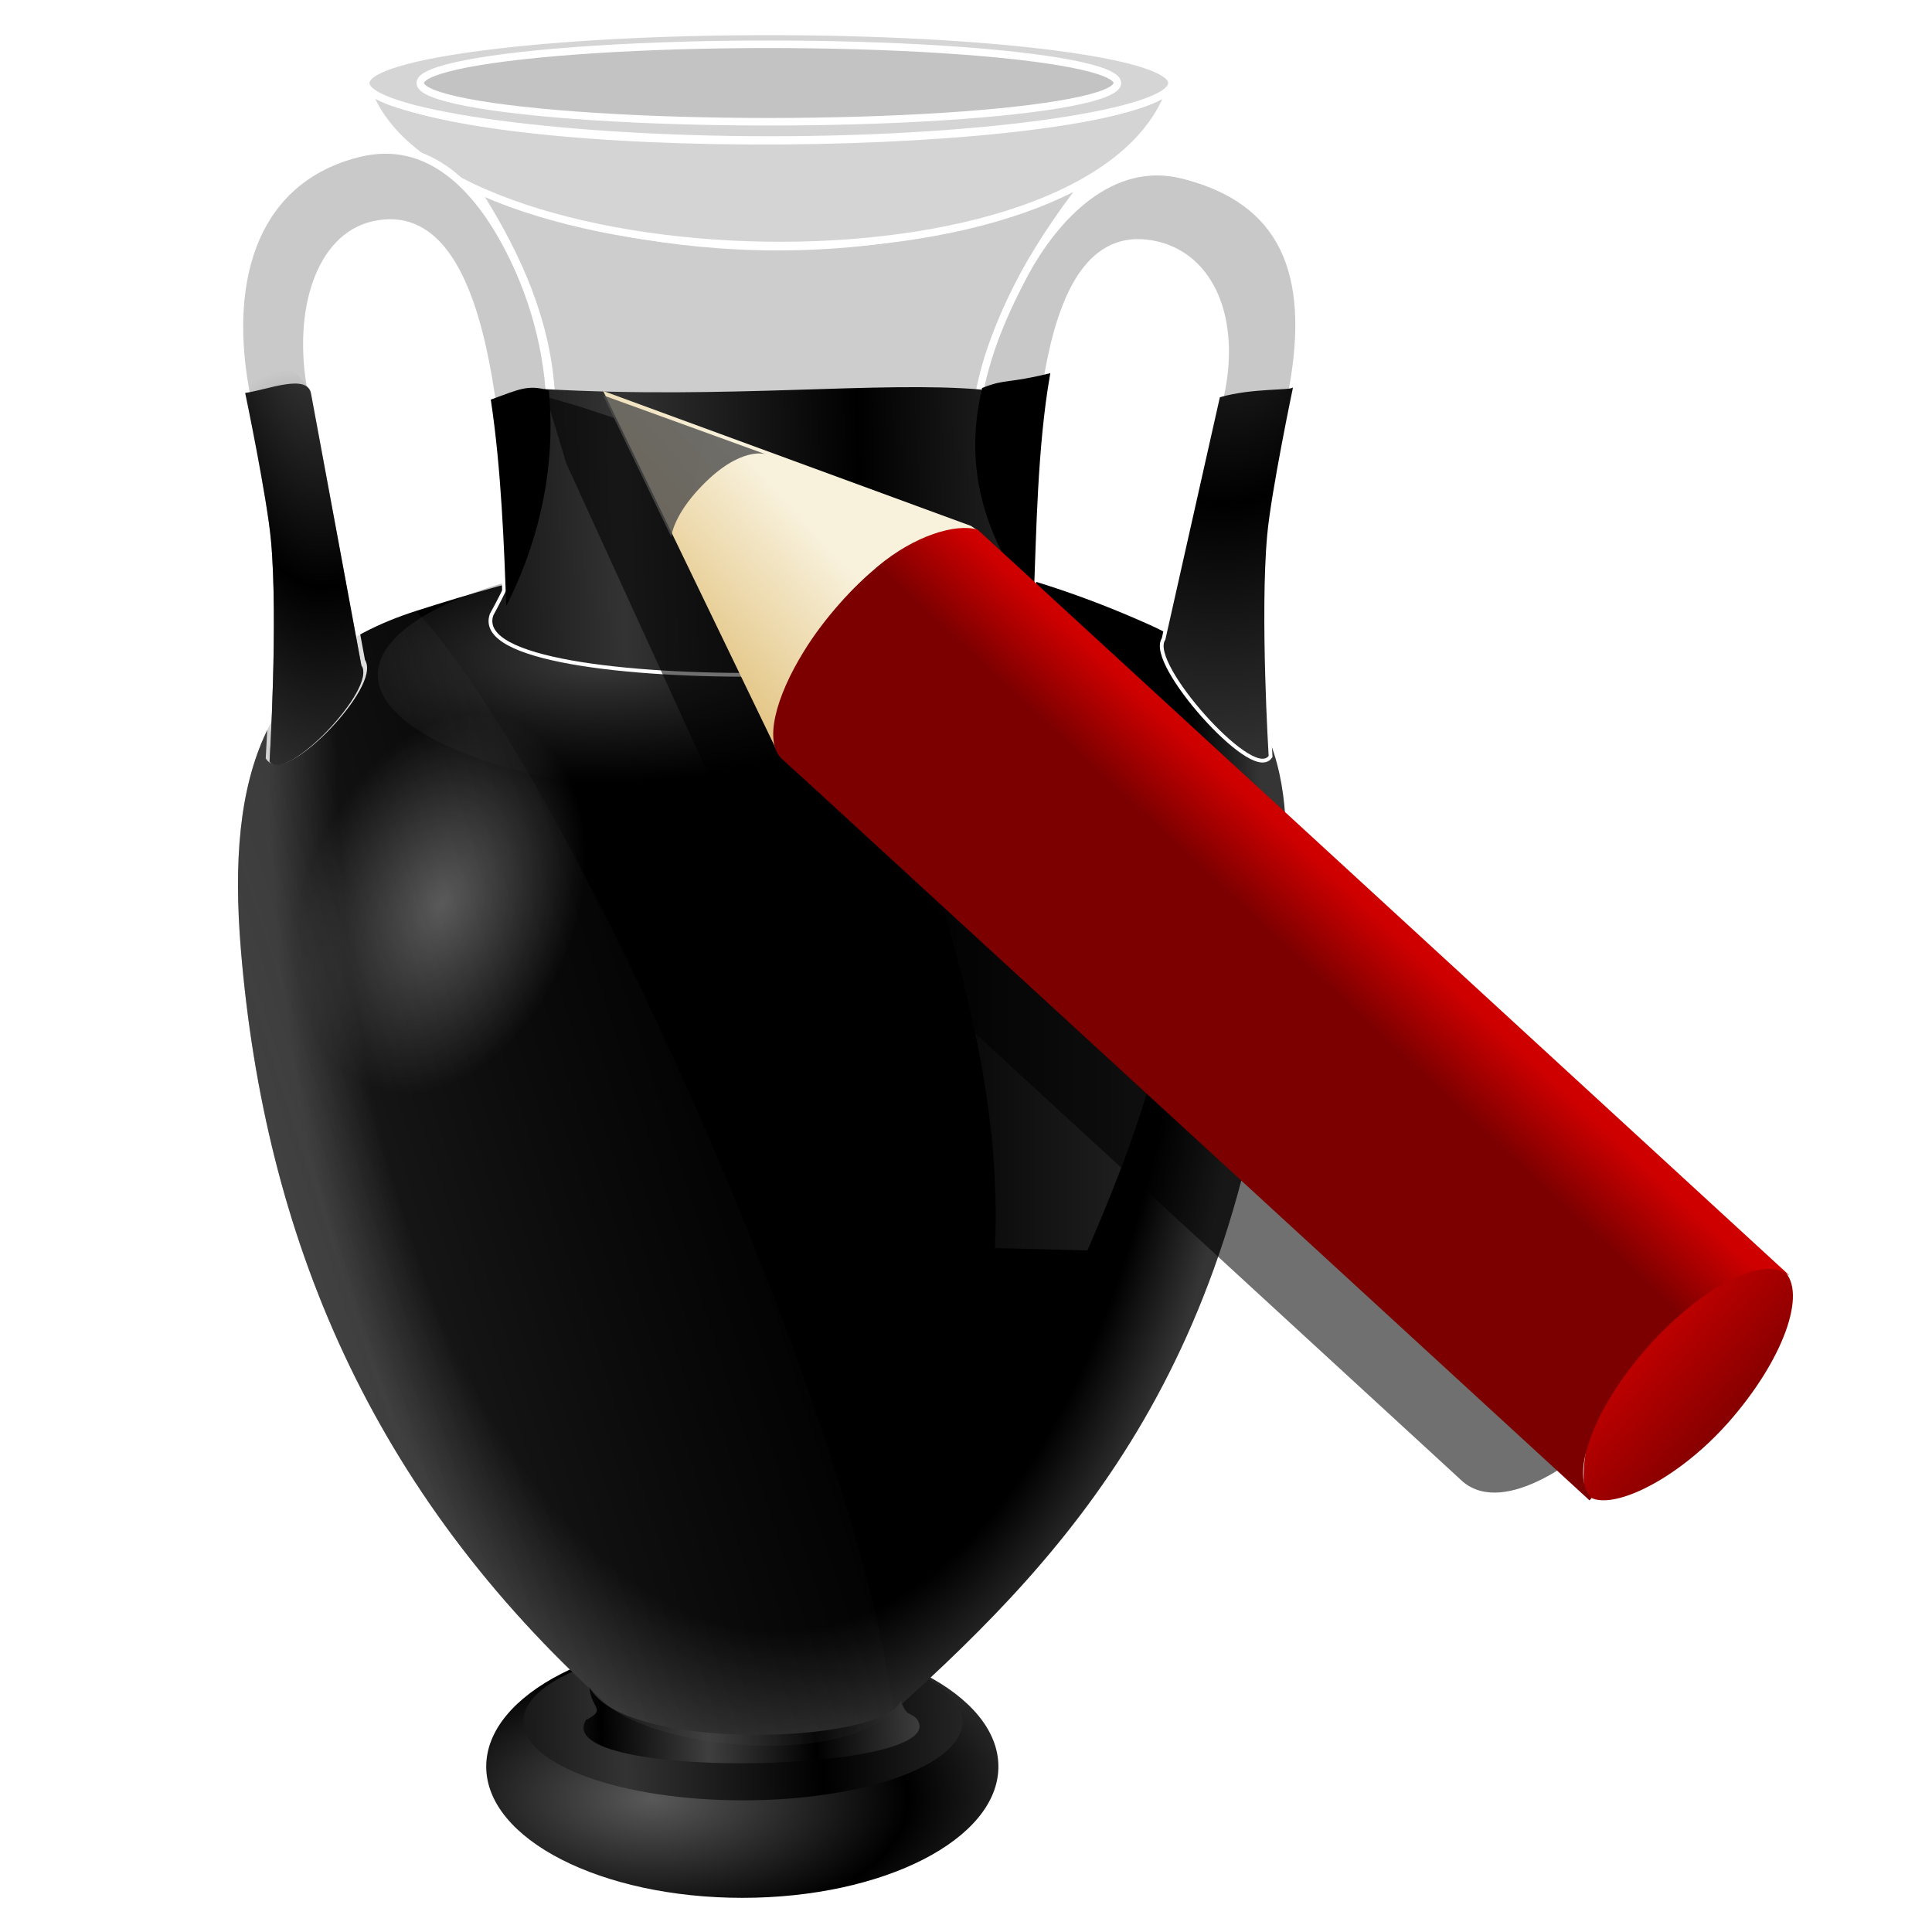 <?xml version="1.0" encoding="UTF-8" standalone="no"?>
<!-- Created with Inkscape (http://www.inkscape.org/) -->

<svg
   xmlns:a="http://ns.adobe.com/AdobeSVGViewerExtensions/3.0/"
   xmlns:dc="http://purl.org/dc/elements/1.1/"
   xmlns:cc="http://creativecommons.org/ns#"
   xmlns:rdf="http://www.w3.org/1999/02/22-rdf-syntax-ns#"
   xmlns:svg="http://www.w3.org/2000/svg"
   xmlns="http://www.w3.org/2000/svg"
   xmlns:xlink="http://www.w3.org/1999/xlink"
   xmlns:sodipodi="http://sodipodi.sourceforge.net/DTD/sodipodi-0.dtd"
   xmlns:inkscape="http://www.inkscape.org/namespaces/inkscape"
   id="svg2"
   sodipodi:version="0.32"
   inkscape:version="0.92.5 (2060ec1f9f, 2020-04-08)"
   width="256"
   height="256"
   version="1.0"
   sodipodi:docname="kiconedit.svg">
  <defs
     id="defs5">
    <linearGradient
       inkscape:collect="always"
       id="linearGradient4284">
      <stop
         id="stop4286"
         stop-color="#565656"
         stop-opacity="1" />
      <stop
         offset="1"
         id="stop4288"
         stop-color="#000000"
         stop-opacity="1" />
    </linearGradient>
    <linearGradient
       gradientTransform="matrix(0.98,-0.199,0.199,0.98,-9.821,7.904)"
       y2="41.24"
       x2="64.882"
       y1="73.32"
       x1="9.05"
       gradientUnits="userSpaceOnUse"
       id="XMLID_8_">
      <stop
         id="stop82"
         stop-color="#CF0000" />
      <stop
         id="stop84"
         offset="1"
         stop-color="#7C0000" />
      <a:midPointStop
         offset="0"
         stop-color="#CF0000" />
      <a:midPointStop
         offset="0.5"
         stop-color="#CF0000" />
      <a:midPointStop
         offset="1"
         stop-color="#7C0000" />
    </linearGradient>
    <linearGradient
       gradientTransform="matrix(4.35e-2,0.999,0.999,-4.35e-2,195.527,-254.017)"
       y2="-164.77"
       x2="316.3"
       y1="-174.39"
       x1="306.67"
       gradientUnits="userSpaceOnUse"
       id="XMLID_9_">
      <stop
         id="stop89"
         stop-color="#F8F1DC" />
      <stop
         id="stop91"
         offset="1"
         stop-color="#D6A84A" />
      <a:midPointStop
         offset="0"
         stop-color="#F8F1DC" />
      <a:midPointStop
         offset="0.5"
         stop-color="#F8F1DC" />
      <a:midPointStop
         offset="1"
         stop-color="#D6A84A" />
    </linearGradient>
    <linearGradient
       gradientTransform="matrix(0.98,-0.199,0.199,0.98,-9.821,7.904)"
       y2="44.09"
       x2="55.843"
       y1="44.09"
       x1="63.63"
       gradientUnits="userSpaceOnUse"
       id="XMLID_12_">
      <stop
         id="stop112"
         stop-color="#4b4b4b"
         stop-opacity="1" />
      <stop
         id="stop114"
         offset="1"
         stop-color="#4c4c4c"
         stop-opacity="1" />
      <a:midPointStop
         offset="0"
         stop-color="#7C0000" />
      <a:midPointStop
         offset="0.5"
         stop-color="#7C0000" />
      <a:midPointStop
         offset="1"
         stop-color="#663333" />
    </linearGradient>
    <linearGradient
       y2="-164.77"
       x2="316.3"
       y1="-174.39"
       x1="306.67"
       gradientTransform="matrix(0.121,2.831,2.778,-0.123,543.23,-743.754)"
       gradientUnits="userSpaceOnUse"
       id="linearGradient10368"
       xlink:href="#XMLID_9_"
       inkscape:collect="always" />
    <linearGradient
       y2="-203.31"
       x2="330"
       y1="-197.21"
       x1="324.88"
       gradientTransform="matrix(0.121,2.831,2.778,-0.123,543.23,-743.754)"
       gradientUnits="userSpaceOnUse"
       id="linearGradient10370"
       xlink:href="#XMLID_8_"
       inkscape:collect="always" />
    <linearGradient
       y2="-177.44"
       x2="305.47"
       y1="-180.08"
       x1="302.32"
       gradientTransform="matrix(0.121,2.831,2.778,-0.123,543.23,-743.754)"
       gradientUnits="userSpaceOnUse"
       id="linearGradient10372"
       xlink:href="#XMLID_8_"
       inkscape:collect="always" />
    <linearGradient
       y2="44.09"
       x2="55.843"
       y1="44.09"
       x1="63.63"
       gradientTransform="matrix(2.846,-0.589,0.578,2.901,-35.532,-4.981)"
       gradientUnits="userSpaceOnUse"
       id="linearGradient10374"
       xlink:href="#XMLID_12_"
       inkscape:collect="always" />
    <linearGradient
       id="linearGradient4337"
       inkscape:collect="always">
      <stop
         id="stop4339"
         stop-color="#545454"
         stop-opacity="0.503" />
      <stop
         id="stop4341"
         offset="1"
         stop-color="#545454"
         stop-opacity="0" />
    </linearGradient>
    <linearGradient
       id="linearGradient4327"
       inkscape:collect="always">
      <stop
         id="stop4329"
         stop-color="#393939"
         stop-opacity="0" />
      <stop
         id="stop4333"
         offset="1"
         stop-color="#5e5e5e"
         stop-opacity="0.391" />
    </linearGradient>
    <linearGradient
       inkscape:collect="always"
       id="linearGradient4182">
      <stop
         id="stop4317"
         stop-color="#000000"
         stop-opacity="1" />
      <stop
         id="stop4319"
         offset="0.86"
         stop-color="#000000"
         stop-opacity="1" />
      <stop
         offset="1"
         id="stop4321"
         stop-color="#353535"
         stop-opacity="1" />
    </linearGradient>
    <linearGradient
       id="linearGradient4293"
       inkscape:collect="always">
      <stop
         id="stop4295"
         stop-color="#565656"
         stop-opacity="1" />
      <stop
         id="stop4297"
         offset="1"
         stop-color="#000000"
         stop-opacity="0" />
    </linearGradient>
    <linearGradient
       id="linearGradient4283"
       inkscape:collect="always">
      <stop
         id="stop4285"
         stop-color="#3d3d3d"
         stop-opacity="1" />
      <stop
         id="stop4287"
         offset="1"
         stop-color="#2e2e2e"
         stop-opacity="0" />
    </linearGradient>
    <linearGradient
       id="linearGradient4208"
       inkscape:collect="always">
      <stop
         id="stop4210"
         stop-color="#3f3f3f"
         stop-opacity="1" />
      <stop
         id="stop4212"
         offset="1"
         stop-color="#000000"
         stop-opacity="1" />
    </linearGradient>
    <linearGradient
       id="linearGradient4200"
       inkscape:collect="always">
      <stop
         id="stop4202-6"
         stop-color="#595959"
         stop-opacity="1" />
      <stop
         id="stop4204"
         offset="1"
         stop-color="#000000"
         stop-opacity="1" />
    </linearGradient>
    <linearGradient
       id="linearGradient4192"
       inkscape:collect="always">
      <stop
         id="stop4194"
         stop-color="#333333"
         stop-opacity="1" />
      <stop
         id="stop4196"
         offset="1"
         stop-color="#000000"
         stop-opacity="1" />
    </linearGradient>
    <linearGradient
       id="linearGradient4172"
       inkscape:collect="always">
      <stop
         id="stop4174"
         stop-color="#acacac"
         stop-opacity="0.544" />
      <stop
         id="stop4176"
         offset="1"
         stop-color="#acacac"
         stop-opacity="0" />
    </linearGradient>
    <radialGradient
       gradientUnits="userSpaceOnUse"
       gradientTransform="matrix(0.798,0,0,1.168,-14.985,-106.454)"
       r="22.314"
       fy="169.01"
       fx="140.91"
       cy="169.01"
       cx="140.91"
       id="radialGradient4180"
       xlink:href="#linearGradient4172"
       inkscape:collect="always" />
    <radialGradient
       gradientUnits="userSpaceOnUse"
       gradientTransform="matrix(0.031,1.514,-0.756,0.016,220.408,-164.623)"
       r="86.972"
       fy="164.74"
       fx="175.01"
       cy="164.74"
       cx="175.01"
       id="radialGradient4188"
       xlink:href="#linearGradient4182"
       inkscape:collect="always" />
    <linearGradient
       spreadMethod="reflect"
       gradientUnits="userSpaceOnUse"
       y2="105.14"
       x2="195.38"
       y1="106.38"
       x1="155.76"
       id="linearGradient4198-7"
       xlink:href="#linearGradient4192"
       inkscape:collect="always"
       gradientTransform="matrix(0.798,0,0,0.798,-42.325,-27.209)" />
    <linearGradient
       spreadMethod="reflect"
       gradientUnits="userSpaceOnUse"
       y2="322.1"
       x2="188.46"
       y1="322.51"
       x1="170.68"
       id="linearGradient4214"
       xlink:href="#linearGradient4208"
       inkscape:collect="always"
       gradientTransform="matrix(0.798,0,0,0.798,-42.325,-27.209)" />
    <radialGradient
       spreadMethod="reflect"
       gradientUnits="userSpaceOnUse"
       gradientTransform="matrix(0.798,0,0,0.409,-42.325,100.145)"
       r="42.5"
       fy="337.74"
       fx="161.32"
       cy="337.74"
       cx="161.32"
       id="radialGradient4222"
       xlink:href="#linearGradient4200"
       inkscape:collect="always" />
    <linearGradient
       spreadMethod="reflect"
       gradientUnits="userSpaceOnUse"
       y2="321.42"
       x2="189.61"
       y1="322.24"
       x1="156.83"
       id="linearGradient4230"
       xlink:href="#linearGradient4192"
       inkscape:collect="always"
       gradientTransform="matrix(0.798,0,0,0.798,-42.325,-27.209)" />
    <radialGradient
       spreadMethod="pad"
       gradientUnits="userSpaceOnUse"
       gradientTransform="matrix(0.675,-0.01,0.004,0.257,-24.476,53.462)"
       r="64.26"
       fy="137.24"
       fx="153.81"
       cy="137.24"
       cx="153.81"
       id="radialGradient4289"
       xlink:href="#linearGradient4283"
       inkscape:collect="always" />
    <radialGradient
       spreadMethod="reflect"
       gradientUnits="userSpaceOnUse"
       gradientTransform="matrix(-0.7,0.028,-0.076,-1.906,121.148,196.664)"
       r="25.816"
       fy="89.72"
       fx="104.51"
       cy="89.72"
       cx="104.51"
       id="radialGradient4299"
       xlink:href="#linearGradient4284"
       inkscape:collect="always" />
    <radialGradient
       r="25.816"
       fy="58.15"
       fx="110.33"
       cy="58.15"
       cx="110.33"
       spreadMethod="pad"
       gradientTransform="matrix(-0.701,0.011,-0.025,-1.547,118.213,177.595)"
       gradientUnits="userSpaceOnUse"
       id="radialGradient4303"
       xlink:href="#linearGradient4293"
       inkscape:collect="always" />
    <radialGradient
       spreadMethod="reflect"
       gradientUnits="userSpaceOnUse"
       gradientTransform="matrix(-0.798,-0.038,0.06,-1.259,362.797,155.689)"
       r="27.546"
       fy="90.36"
       fx="257.25"
       cy="90.36"
       cx="257.25"
       id="radialGradient4311"
       xlink:href="#linearGradient4192"
       inkscape:collect="always" />
    <linearGradient
       gradientUnits="userSpaceOnUse"
       y2="255.39"
       x2="91.27"
       y1="224.25"
       x1="188.02"
       id="linearGradient4325"
       xlink:href="#linearGradient4327"
       inkscape:collect="always"
       gradientTransform="matrix(0.798,0,0,0.798,-42.325,-27.209)" />
    <linearGradient
       gradientUnits="userSpaceOnUse"
       y2="215.22"
       x2="202.81"
       y1="215.22"
       x1="253.84"
       id="linearGradient4343"
       xlink:href="#linearGradient4337"
       inkscape:collect="always"
       gradientTransform="matrix(0.798,0,0,0.798,-42.325,-27.209)" />
    <filter
       inkscape:collect="always"
       id="filter4301"
       x="-0.023"
       width="1.047"
       y="-0.025"
       height="1.05"
       color-interpolation-filters="sRGB">
      <feGaussianBlur
         inkscape:collect="always"
         stdDeviation="1.499"
         id="feGaussianBlur4303" />
    </filter>
  </defs>
  <sodipodi:namedview
     inkscape:window-height="1056"
     inkscape:window-width="1920"
     inkscape:pageshadow="2"
     inkscape:pageopacity="0.0"
     guidetolerance="10.0"
     gridtolerance="10.0"
     objecttolerance="10.0"
     borderopacity="1.0"
     bordercolor="#666666"
     pagecolor="#ffffff"
     id="base"
     inkscape:zoom="3.4414062"
     inkscape:cx="128"
     inkscape:cy="128"
     inkscape:window-x="0"
     inkscape:window-y="0"
     inkscape:current-layer="svg2"
     width="256"
     height="256"
     showgrid="false"
     inkscape:window-maximized="1" />
  <ellipse
     ry="17.394"
     rx="33.933"
     cy="234.08"
     cx="98.36"
     id="path4156"
     opacity="1"
     stroke-dasharray="none"
     stroke-opacity="1"
     fill="url(#radialGradient4222)"
     fill-rule="nonzero"
     stroke="none"
     stroke-linejoin="round"
     fill-opacity="1"
     stroke-linecap="round"
     stroke-width="1.3"
     stroke-miterlimit="4" />
  <ellipse
     ry="10.455"
     rx="29.09"
     cy="228.1"
     cx="98.45"
     id="path4152"
     opacity="1"
     stroke-dasharray="none"
     stroke-opacity="1"
     fill="url(#linearGradient4230)"
     fill-rule="nonzero"
     stroke="none"
     stroke-linejoin="round"
     fill-opacity="1"
     stroke-linecap="round"
     stroke-width="1.3"
     stroke-miterlimit="4" />
  <path
     sodipodi:nodetypes="sssssss"
     inkscape:connector-curvature="0"
     id="path4150"
     d="m 55.11,80.96 c 28.834,-9.263 59.642,-14.956 96.951,1.711 21.006,9.384 18.817,26.184 17.679,41.252 -4.222,55.924 -27.185,81.116 -51.327,102.844 -8.459,7.613 -31.88,4.585 -38.02,-0.951 C 49.143,197.642 35.065,163.834 31.917,125.823 29.991,102.565 34.982,87.426 55.11,80.96 Z"
     stroke-opacity="1"
     fill="url(#radialGradient4188)"
     fill-rule="evenodd"
     stroke="none"
     stroke-linejoin="miter"
     fill-opacity="1"
     stroke-linecap="butt"
     stroke-width="1" />
  <ellipse
     ry="16.496"
     rx="51.3"
     cy="89.42"
     cx="101.36"
     id="path4281"
     opacity="1"
     stroke-dasharray="none"
     stroke-opacity="1"
     fill="url(#radialGradient4289)"
     fill-rule="nonzero"
     stroke="none"
     stroke-linejoin="round"
     fill-opacity="1"
     stroke-linecap="round"
     stroke-width="1.3"
     stroke-miterlimit="4" />
  <path
     sodipodi:nodetypes="ccccc"
     inkscape:connector-curvature="0"
     id="path4144"
     d="M 62.904,24.88 C 83.764,33.63 115.09,37.077 143.797,24.209 129.288,42.796 123.47,61.869 138.183,80.96 142.729,91.022 61.428,92.552 65.375,81.53 78.731,57.33 72.718,40.243 62.904,24.88 Z"
     stroke-dasharray="none"
     stroke-opacity="1"
     fill="#000000"
     fill-rule="evenodd"
     stroke="#000000"
     stroke-linejoin="miter"
     fill-opacity="0.284"
     stroke-linecap="butt"
     stroke-width="0.5"
     stroke-miterlimit="4"
     style="fill:#000000;fill-opacity:0.198;stroke:#ffffff;stroke-opacity:1;stroke-width:1;stroke-miterlimit:4;stroke-dasharray:none" />
  <path
     d="m 136.736,79.249 c 0.714,-18.781 0.639,-50.502 16.539,-46.765 7.089,1.666 10.692,9.797 8.364,20.151 l -7.224,32.127 c -2.158,2.986 11.542,18.357 13.687,15.398 0,0 -1.151,-18.737 -0.19,-29.275 0.526,-5.768 3.422,-19.58 3.422,-19.58 2.672,-15.032 -1.131,-24.769 -14.638,-28.135 -9.424,-2.349 -16.896,5.476 -21.083,13.372 -7.969,15.029 -9.538,27.749 1.123,42.708 z"
     id="path4148"
     inkscape:connector-curvature="0"
     sodipodi:nodetypes="cssccssssc"
     stroke-dasharray="none"
     stroke-opacity="1"
     fill="#000000"
     fill-rule="evenodd"
     stroke="#000000"
     stroke-linejoin="miter"
     fill-opacity="0.284"
     stroke-linecap="butt"
     stroke-width="0.5"
     stroke-miterlimit="4"
     style="fill:#000000;fill-opacity:0.216;stroke:#ffffff;stroke-opacity:1;stroke-width:1;stroke-miterlimit:4;stroke-dasharray:none" />
  <path
     sodipodi:nodetypes="ccccc"
     inkscape:connector-curvature="0"
     id="path4154"
     d="m 78.112,223.534 c 4.259,8.59 38.462,7.671 41.252,1.901 0.89,2.105 0.933,1.268 2.034,2.231 5.905,7.324 -48.792,8.514 -43.749,0.232 2.857,-1.417 0.569,-1.571 0.463,-4.364 z"
     stroke-opacity="1"
     fill="url(#linearGradient4214)"
     fill-rule="evenodd"
     stroke="none"
     stroke-linejoin="miter"
     fill-opacity="1"
     stroke-linecap="butt"
     stroke-width="1" />
  <ellipse
     transform="matrix(0.934,0.357,-0.357,0.934,0,0)"
     ry="26.06"
     rx="17.816"
     cy="90.96"
     cx="97.52"
     id="path4170"
     opacity="1"
     stroke-dasharray="none"
     stroke-opacity="1"
     fill="url(#radialGradient4180)"
     fill-rule="nonzero"
     stroke="none"
     stroke-linejoin="round"
     fill-opacity="1"
     stroke-linecap="round"
     stroke-width="1.3"
     stroke-miterlimit="4" />
  <path
     sodipodi:nodetypes="ccc"
     inkscape:connector-curvature="0"
     id="path4140"
     d="m 48.646,11.763 c 8.911,26.193 96.35,29.163 106.456,0 -9.396,8.499 -92.209,9.843 -106.456,0 z"
     stroke-dasharray="none"
     stroke-opacity="1"
     fill="#272727"
     fill-rule="evenodd"
     stroke="#000000"
     stroke-linejoin="miter"
     fill-opacity="0.294"
     stroke-linecap="butt"
     stroke-width="0.5"
     stroke-miterlimit="4"
     style="fill:#272727;fill-opacity:0.198;stroke:#ffffff;stroke-opacity:1;stroke-width:1;stroke-miterlimit:4;stroke-dasharray:none" />
  <path
     d="m 155.292,11.003 c 0,3.78 -23.715,7.548 -53.217,7.548 -29.502,0 -53.619,-3.768 -53.619,-7.548 0,-3.78 23.916,-6.844 53.418,-6.844 29.502,1e-7 53.418,3.064 53.418,6.844 z"
     id="path4138"
     inkscape:connector-curvature="0"
     sodipodi:nodetypes="sssss"
     opacity="1"
     stroke-dasharray="none"
     stroke-opacity="1"
     fill="#272727"
     fill-rule="nonzero"
     stroke="url(#linearGradient4206)"
     stroke-linejoin="round"
     fill-opacity="0.294"
     stroke-linecap="round"
     stroke-width="0.5"
     stroke-miterlimit="4"
     style="fill:#272727;fill-opacity:0.194;stroke:#ffffff;stroke-opacity:1;stroke-width:1;stroke-miterlimit:4;stroke-dasharray:none" />
  <ellipse
     id="ellipse4142"
     cx="101.87"
     cy="11"
     rx="46.19"
     ry="5.133"
     opacity="1"
     stroke-dasharray="none"
     stroke-opacity="1"
     fill="#000000"
     fill-rule="nonzero"
     stroke="url(#linearGradient4271)"
     stroke-linejoin="round"
     fill-opacity="0.165"
     stroke-linecap="round"
     stroke-width="0.5"
     stroke-miterlimit="4"
     style="fill:#000000;fill-opacity:0.086;stroke:#ffffff;stroke-opacity:1;stroke-width:1;stroke-miterlimit:4;stroke-dasharray:none" />
  <path
     d="M 67.086,79.443 C 66.372,60.662 65.306,26.09 49.407,29.827 42.318,31.493 39.3,41.254 41.232,51.689 l 6.653,35.929 c 2.158,2.986 -10.022,15.695 -12.166,12.737 0,0 1.151,-18.737 0.19,-29.275 C 35.383,65.31 32.488,51.499 32.488,51.499 29.815,36.467 33.999,23.688 47.506,20.322 c 9.424,-2.349 15.875,4.788 19.96,12.737 7.456,14.507 7.283,31.244 -0.38,46.384 z"
     id="path4291"
     inkscape:connector-curvature="0"
     sodipodi:nodetypes="cssccssssc"
     stroke-miterlimit="4"
     style="fill:#000000;fill-opacity:0.212;stroke:#ffffff;stroke-opacity:1;stroke-width:1;stroke-miterlimit:4;stroke-dasharray:none"
     stroke-dasharray="none"
     stroke-opacity="1"
     stroke-linejoin="miter"
     stroke-linecap="butt"
     stroke-width="0.5"
     stroke="#000000"
     fill-rule="evenodd"
     fill-opacity="0.284"
     fill="#000000" />
  <path
     sodipodi:nodetypes="cccscc"
     inkscape:connector-curvature="0"
     id="path4301"
     d="m 41.232,52.254 6.653,35.929 c 2.158,2.986 -10.022,15.696 -12.166,12.737 0,0 1.151,-18.737 0.19,-29.275 -0.526,-5.768 -3.422,-19.58 -3.422,-19.58 2.638,-5.468 6.463,-4.391 8.745,0.19 z"
     stroke-opacity="1"
     fill="url(#radialGradient4303)"
     fill-rule="evenodd"
     stroke="none"
     stroke-linejoin="miter"
     fill-opacity="1"
     stroke-linecap="butt"
     stroke-width="1" />
  <path
     d="M 55.11,80.96 C 74.245,100.972 113.398,187.016 118.413,226.766 109.954,234.379 86.533,231.351 80.393,225.816 49.143,197.642 35.065,163.834 31.917,125.823 29.991,102.565 34.982,87.426 55.11,80.96 Z"
     id="path4313"
     inkscape:connector-curvature="0"
     sodipodi:nodetypes="ccssc"
     stroke-opacity="1"
     fill="url(#linearGradient4325)"
     fill-rule="evenodd"
     stroke="none"
     stroke-linejoin="miter"
     fill-opacity="1"
     stroke-linecap="butt"
     stroke-width="1" />
  <path
     sodipodi:nodetypes="ccccc"
     inkscape:connector-curvature="0"
     id="path4335"
     d="m 120.144,105.751 c 12.207,2.6 23.036,-1.004 33.489,-6.3 6.882,25.541 -0.509,46.324 -9.284,66.645 l -12.931,-0.332 c 1.089,-20.912 -5.326,-40.861 -11.273,-60.014 z"
     stroke-opacity="1"
     fill="url(#linearGradient4343)"
     fill-rule="evenodd"
     stroke="#000000"
     stroke-linejoin="miter"
     fill-opacity="1"
     stroke-linecap="butt"
     stroke-width="0.798" />
  <g
     id="Layer_2"
     transform="matrix(2,0,0,2,-2.771,17.908)"
     stroke="#000000" />
  <path
     inkscape:connector-curvature="0"
     id="path122"
     d="m 253.229,273.908 -256,0 0,-256 256,0 0,256 z"
     fill="none"
     stroke="none" />
  <path
     sodipodi:nodetypes="cccscc"
     inkscape:connector-curvature="0"
     id="path4282"
     d="m 41.232,52.254 6.653,35.929 c 2.158,2.986 -10.022,15.696 -12.166,12.737 0,0 1.151,-18.737 0.19,-29.275 -0.526,-5.768 -3.422,-19.58 -3.422,-19.58 2.891,-0.379 8.362,-2.7 8.745,0.19 z"
     stroke-dasharray="none"
     stroke-opacity="1"
     fill="url(#radialGradient4299)"
     fill-rule="evenodd"
     stroke="none"
     stroke-linejoin="miter"
     fill-opacity="1"
     stroke-linecap="butt"
     stroke-width="0.5"
     stroke-miterlimit="4" />
  <path
     d="m 130.112,51.626 c -1.66,9.722 0.502,19.512 8.071,29.333 4.546,10.063 -76.755,11.593 -72.808,0.57 6.29,-11.533 7.742,-21.2 6.705,-29.974 24.455,1.372 44.559,-1.102 58.033,0.07 z"
     id="path4290"
     inkscape:connector-curvature="0"
     sodipodi:nodetypes="ccccc"
     stroke-opacity="1"
     fill="url(#linearGradient4198-7)"
     fill-rule="evenodd"
     stroke="none"
     stroke-linejoin="miter"
     fill-opacity="1"
     stroke-linecap="butt"
     stroke-width="1" />
  <path
     sodipodi:nodetypes="cccscc"
     inkscape:connector-curvature="0"
     id="path4292"
     d="m 161.639,52.635 -7.224,32.127 c -2.158,2.986 11.542,18.357 13.687,15.398 0,0 -1.151,-18.737 -0.19,-29.275 0.526,-5.768 3.422,-19.58 3.422,-19.58 -0.094,0.471 -5.333,0.074 -9.695,1.331 z"
     stroke-opacity="1"
     fill="url(#radialGradient4311)"
     fill-rule="evenodd"
     stroke="none"
     stroke-linejoin="miter"
     fill-opacity="1"
     stroke-linecap="butt"
     stroke-width="1" />
  <path
     sodipodi:nodetypes="cccc"
     inkscape:connector-curvature="0"
     id="path4294"
     d="m 136.736,79.249 c 0.329,-8.654 0.49,-20.055 2.124,-29.468 -5.421,1.306 -5.607,0.663 -8.515,1.818 -2.078,9.094 -0.612,17.824 6.391,27.65 z"
     stroke-dasharray="none"
     stroke-opacity="1"
     fill="#000000"
     fill-rule="evenodd"
     stroke="#000000"
     stroke-linejoin="miter"
     fill-opacity="1"
     stroke-linecap="butt"
     stroke-width="0.5"
     stroke-miterlimit="4" />
  <path
     sodipodi:nodetypes="cccc"
     inkscape:connector-curvature="0"
     id="path4146"
     d="m 67.086,80.292 c -0.293,-7.704 -0.645,-18.064 -2.055,-27.347 3.841,-1.376 4.81,-1.996 7.69,-1.236 0.922,9.543 -0.966,19.359 -5.634,28.583 z"
     stroke-opacity="1"
     fill="#000000"
     fill-rule="evenodd"
     stroke="none"
     stroke-linejoin="miter"
     fill-opacity="1"
     stroke-linecap="butt"
     stroke-width="1" />
  <g
     id="g4437"
     transform="matrix(-1,0,0,1,249.358,-24.921)">
    <path
       id="path73"
       d="m 172.693,78.751 c -40.782,13.363 -48.169,15.783 -49.743,17.1 0.086,-0.138 0.201,-0.333 0.201,-0.333 L 24.423,185.906 c -5.251,4.826 0.403,16.116 7.876,24.572 7.385,8.381 17.805,15.328 23.215,10.782 l 98.826,-90.839 0.108,-0.616 19.868,-43.459 2.672,-8.844 -4.295,1.249 z"
       inkscape:connector-curvature="0"
       fill="#000000"
       filter="url(#filter4301)"
       stroke="none"
       fill-opacity="0.56" />
    <path
       sodipodi:nodetypes="cccccccc"
       id="path93"
       d="m 120.71,94.601 48.728,-17.877 -22.879,47.379 -0.192,-0.215 c -0.103,0.326 -0.231,0.643 -0.406,0.913 l 0.153,0.159 -26.318,-29.754 0.915,-0.604 z"
       inkscape:connector-curvature="0"
       fill="url(#linearGradient10368)"
       stroke="none" />
    <path
       sodipodi:nodetypes="csscsc"
       id="path100"
       d="m 20.322,213.38 c -7.223,-8.182 -10.496,-17.166 -7.326,-20.093 3.717,-3.433 9.364,0.206 17.363,8.206 11.353,11.355 8.95,21.568 8.95,21.568 0,0 2.648,-3.251 -0.131,-0.162 -2.399,2.668 -11.622,-1.343 -18.856,-9.519 z"
       inkscape:connector-curvature="0"
       fill="url(#linearGradient10370)"
       stroke="none"
       fill-opacity="1" />
    <path
       id="path109"
       d="m 38.463,223.421 c 2.266,-2.259 0.993,-7.811 -2.803,-13.867 -1.257,-2.009 -2.803,-4.078 -4.585,-6.093 -1.693,-1.921 -3.45,-3.594 -5.191,-5.042 -5.608,-4.662 -11.046,-6.632 -13.529,-4.529 l -0.031,-0.034 107.506,-98.765 c 2.892,-0.83 8.305,0.765 13.237,4.889 1.682,1.414 3.395,3.049 5.027,4.911 1.835,2.066 3.42,4.191 4.699,6.26 3.84,6.178 5.366,12.118 2.942,14.349 -0.562,0.513 -2.986,2.735 -3.075,2.791 l -103.92,95.438 -0.278,-0.309 z"
       inkscape:connector-curvature="0"
       fill="url(#linearGradient10372)"
       stroke="none"
       fill-opacity="1" />
    <path
       id="path116"
       d="m 147.927,85.103 21.524,-7.806 -9.047,18.769 c 0,0 -0.16,-2.771 -4.051,-6.773 -5.129,-5.302 -8.425,-4.189 -8.425,-4.189 z"
       inkscape:connector-curvature="0"
       opacity="0.8"
       fill="url(#linearGradient10374)"
       stroke="none" />
  </g>
</svg>
